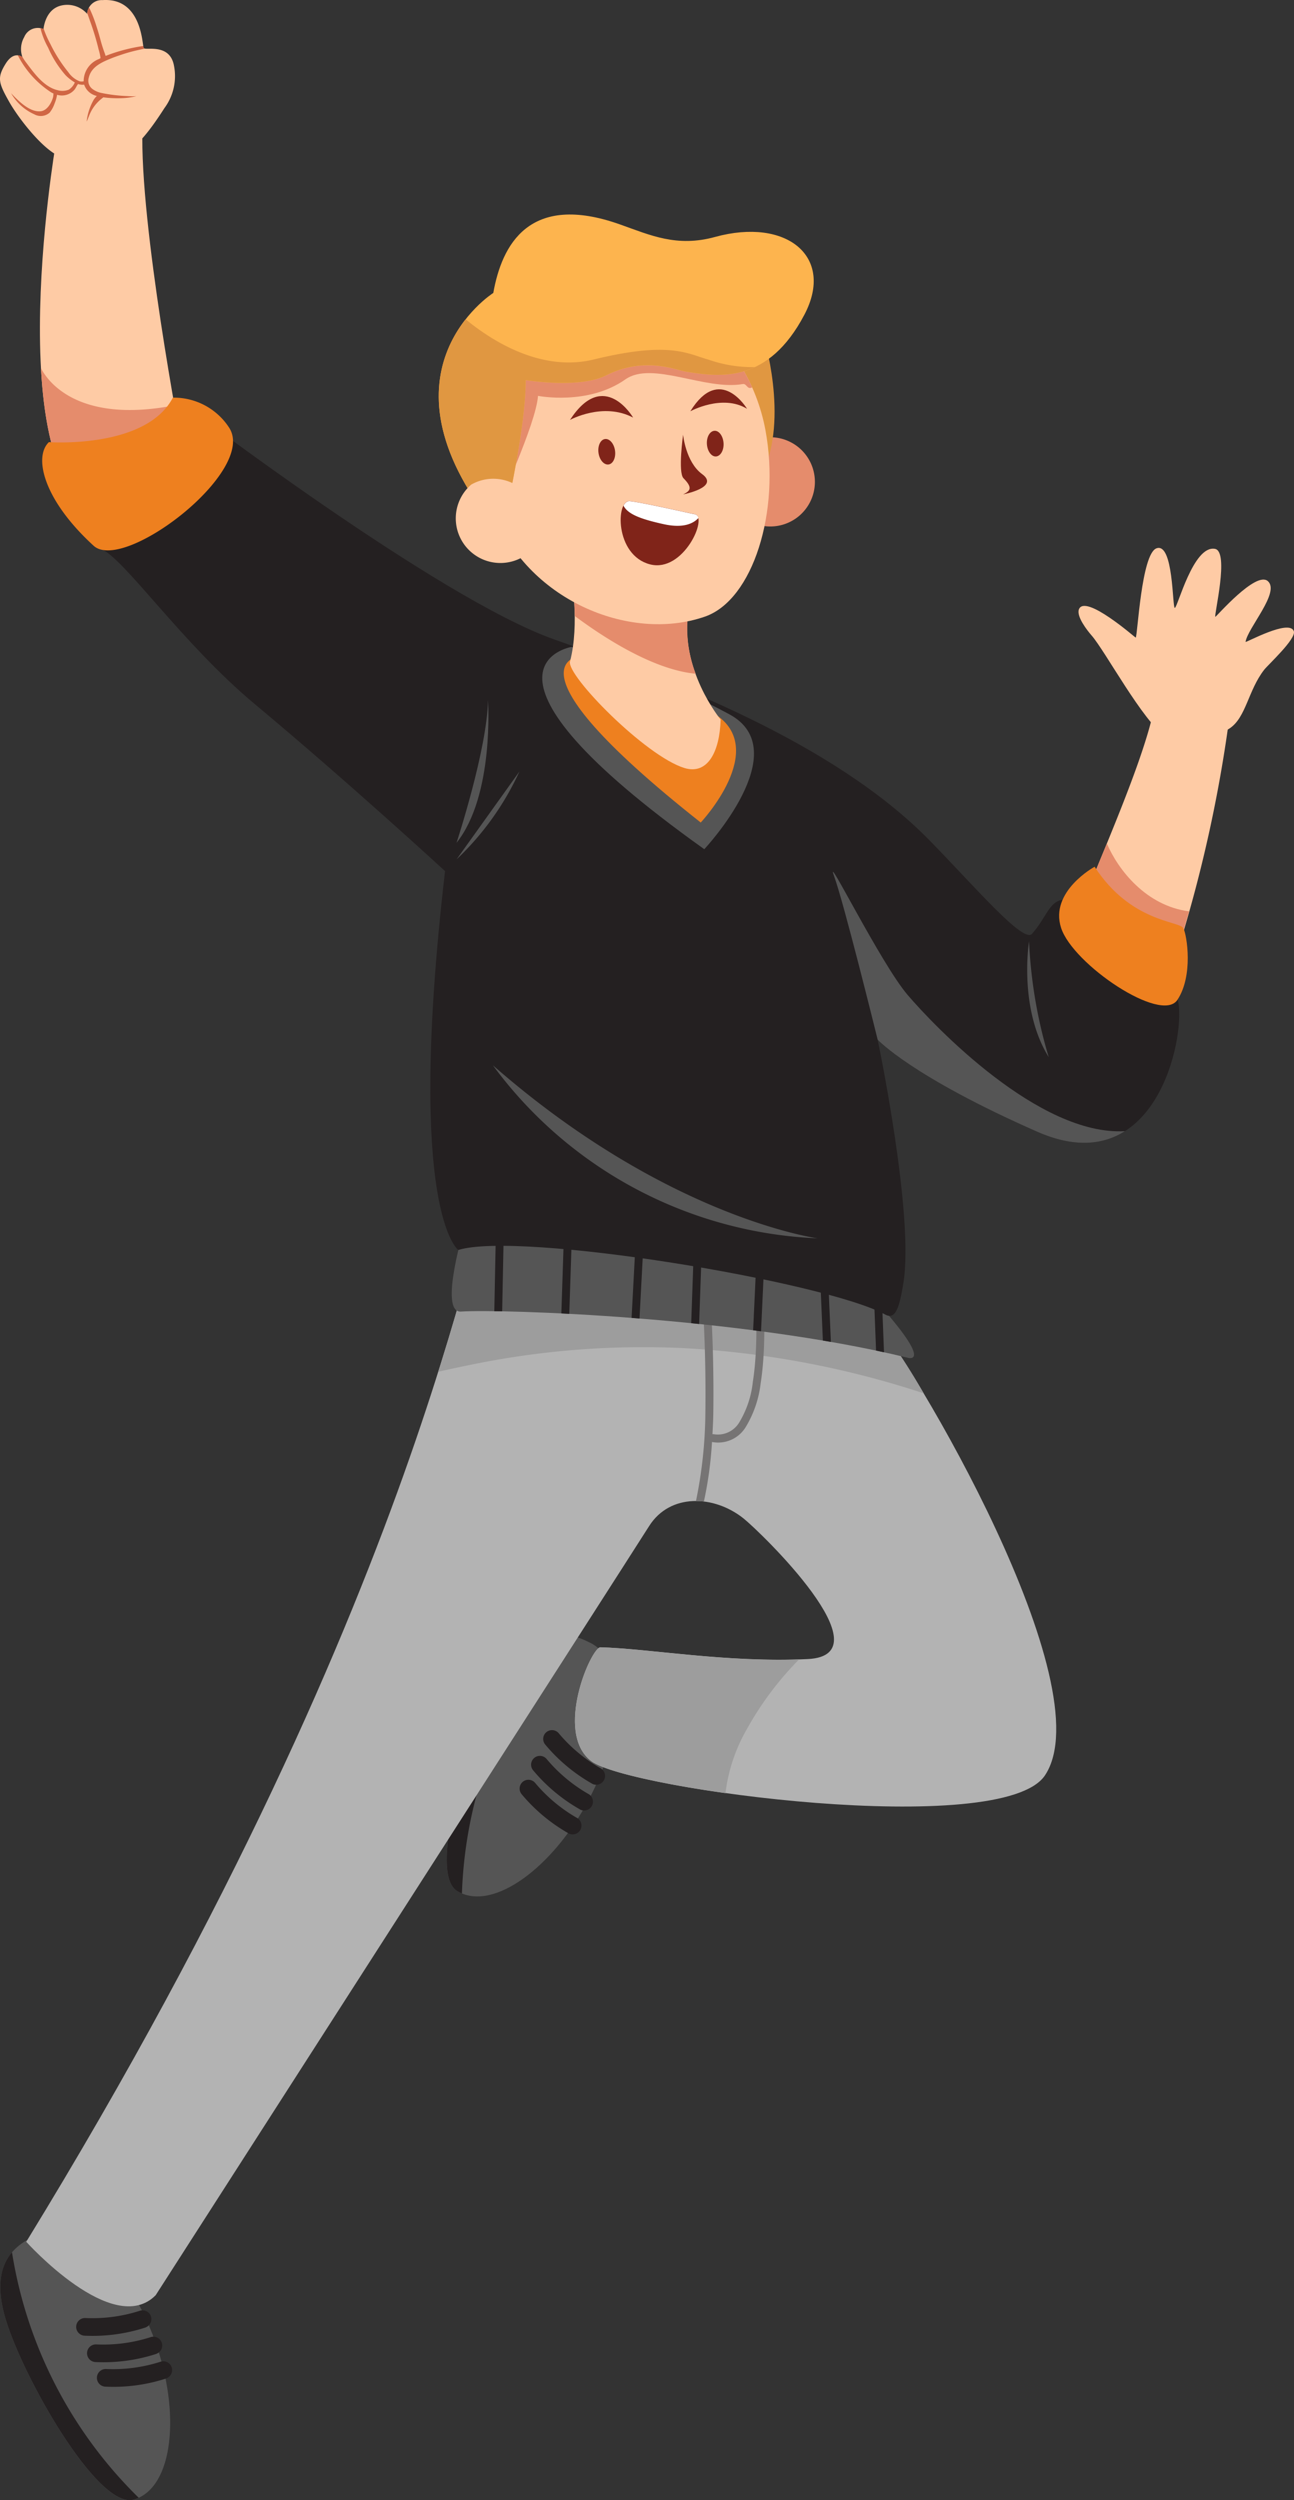 <svg xmlns="http://www.w3.org/2000/svg" xmlns:xlink="http://www.w3.org/1999/xlink" width="167.868" height="324.286" viewBox="0 0 167.868 324.286">
  <rect x="0" y="0" width="167.868" height="324.286" fill="#333333" stroke="none"/>
  <defs>
    <clipPath id="clip-path">
      <path id="Caminho_111402" data-name="Caminho 111402" d="M60.34,158.82s-3.53,11.49-.54,11.29c5.24-.35,36.06.67,57.84,5.96,0,0,3.52,1.24-3.12-6.35S65.38,155.6,60.34,158.81h0Z" fill="none"/>
    </clipPath>
  </defs>
  <g id="confirmacao" transform="translate(0.005 0.004)">
    <g id="Grupo_28483" data-name="Grupo 28483">
      <g id="Grupo_28468" data-name="Grupo 28468">
        <g id="Grupo_28464" data-name="Grupo 28464">
          <path id="Caminho_111373" data-name="Caminho 111373" d="M76.62,213.1c-4.77-2.5-8.45-.82-11.52,4.58-4.1,7.21-9.81,25.22-5.76,27.61,4.63,2.74,12.46-3.16,17.05-11.9s5-17.79.24-20.29h0Z" fill="#555"/>
          <path id="Caminho_111374" data-name="Caminho 111374" d="M72.34,211.97c-2.79.1-5.16,2.05-7.24,5.71-4.1,7.21-9.81,25.22-5.76,27.61a4.481,4.481,0,0,0,.58.29,57,57,0,0,1,12.42-33.62h0Z" fill="#242021"/>
          <g id="Grupo_28463" data-name="Grupo 28463">
            <path id="Caminho_111375" data-name="Caminho 111375" d="M76.82,231.35a22.136,22.136,0,0,1-6.1-5.09,1.142,1.142,0,0,1,1.73-1.49,20.15,20.15,0,0,0,5.4,4.54,1.145,1.145,0,1,1-1.04,2.04Z" fill="#242021"/>
            <path id="Caminho_111376" data-name="Caminho 111376" d="M75.25,234.69a22.136,22.136,0,0,1-6.1-5.09,1.142,1.142,0,0,1,1.73-1.49,20.15,20.15,0,0,0,5.4,4.54,1.145,1.145,0,1,1-1.04,2.04Z" fill="#242021"/>
            <path id="Caminho_111377" data-name="Caminho 111377" d="M73.76,237.79a22.136,22.136,0,0,1-6.1-5.09,1.142,1.142,0,0,1,1.73-1.49,20.15,20.15,0,0,0,5.4,4.54,1.145,1.145,0,1,1-1.04,2.04Z" fill="#242021"/>
          </g>
        </g>
        <g id="Grupo_28466" data-name="Grupo 28466">
          <path id="Caminho_111378" data-name="Caminho 111378" d="M5.28,289.72c-5.06,1.83-6.3,5.68-4.39,11.6,2.56,7.89,12,24.26,16.49,22.88,5.15-1.58,6.07-11.33,2.71-20.61S10.33,287.9,5.27,289.73h0Z" fill="#555"/>
          <path id="Caminho_111379" data-name="Caminho 111379" d="M1.56,292.11c-1.81,2.13-1.97,5.19-.67,9.2,2.56,7.89,12,24.26,16.49,22.88a4.489,4.489,0,0,0,.61-.23A57.051,57.051,0,0,1,1.55,292.11h0Z" fill="#242021"/>
          <g id="Grupo_28465" data-name="Grupo 28465">
            <path id="Caminho_111380" data-name="Caminho 111380" d="M18.89,301.87a22.131,22.131,0,0,1-7.87,1.07,1.146,1.146,0,1,1,.07-2.29,20.135,20.135,0,0,0,7-.93,1.142,1.142,0,0,1,.8,2.14h0Z" fill="#242021"/>
            <path id="Caminho_111381" data-name="Caminho 111381" d="M20.3,305.29a22.131,22.131,0,0,1-7.87,1.07,1.146,1.146,0,1,1,.07-2.29,20.135,20.135,0,0,0,7-.93,1.142,1.142,0,0,1,.8,2.14h0Z" fill="#242021"/>
            <path id="Caminho_111382" data-name="Caminho 111382" d="M21.58,308.48a22.131,22.131,0,0,1-7.87,1.07,1.146,1.146,0,1,1,.07-2.29,20.135,20.135,0,0,0,7-.93,1.142,1.142,0,0,1,.8,2.14h0Z" fill="#242021"/>
          </g>
        </g>
        <g id="Grupo_28467" data-name="Grupo 28467">
          <path id="Caminho_111383" data-name="Caminho 111383" d="M64.89,152.6c-3.48,1.34-7.4,49.94-61.49,138.16,0,0,11.25,12.53,16.79,6.93,0,0,61.58-95.9,64.01-99.75,2.72-4.31,8.45-4.03,12.24-1.01,2.19,1.74,18.76,17.75,8.33,18.25s-20.48-1.35-26.88-1.53c-1.19-.03-6.05,11.05-1.2,14.76s53.35,10.15,58.87,1.85c7.65-11.5-16.98-53.5-23.07-60.44s-44.12-18.57-47.6-17.23Z" fill="#b3b3b3"/>
          <path id="Caminho_111384" data-name="Caminho 111384" d="M56.85,177.92c5.1-16.15,6.61-24.77,8.04-25.32,3.48-1.34,41.5,10.3,47.6,17.23a87.4,87.4,0,0,1,7.33,10.88,119.632,119.632,0,0,0-31.55-5.88,110.9,110.9,0,0,0-27.5,2.24c-1.31.27-2.62.54-3.92.85h0Z" fill="#9d9d9d"/>
          <path id="Caminho_111385" data-name="Caminho 111385" d="M90.31,159.01c.36.13.72.25,1.07.38a194.707,194.707,0,0,1,1.15,24.01c-.02.88-.06,1.75-.11,2.61h.14a3.238,3.238,0,0,0,3.31-1.48,12.768,12.768,0,0,0,1.79-5.32c.78-4.98.46-11.71-.11-17.48.36.14.72.29,1.07.43.54,5.74.83,12.31.06,17.21a14.08,14.08,0,0,1-1.97,5.76,4.19,4.19,0,0,1-4.31,1.9h-.04a50.057,50.057,0,0,1-1.05,7.72,8.9,8.9,0,0,0-1.03-.06,58.358,58.358,0,0,0,1.22-11.31,194.783,194.783,0,0,0-1.2-24.36Z" fill="#767474"/>
          <path id="Caminho_111386" data-name="Caminho 111386" d="M94.1,232.57c-8.67-1.22-15.71-2.85-17.4-4.15-4.85-3.71,0-14.8,1.2-14.76,6.18.17,15.74,1.9,25.76,1.57-.25.24-.49.49-.73.75a41.25,41.25,0,0,0-6.04,8.28,21.837,21.837,0,0,0-2.78,8.32h0Z" fill="#9d9d9d"/>
        </g>
      </g>
      <g id="Grupo_28469" data-name="Grupo 28469">
        <path id="Caminho_111387" data-name="Caminho 111387" d="M139.78,119.28c.2-2.26,9.85-22.45,10.16-29.23l9.42,3.89a180.976,180.976,0,0,1-8.91,36.26s-10.86-8.66-10.66-10.92Z" fill="#fecba5"/>
        <path id="Caminho_111388" data-name="Caminho 111388" d="M143.58,109.39c1.47,3.44,5.11,8.1,10.67,8.81-1.17,4.09-2.45,8.07-3.81,12,0,0-10.86-8.66-10.66-10.92.08-.94,1.8-4.99,3.81-9.89Z" fill="#e58c6c"/>
        <path id="Caminho_111389" data-name="Caminho 111389" d="M159.54,94.45c-2.13,1.45-5.99,2.67-8.31,1.11-2.99-2.01-7.85-11.12-9.63-13.15-.55-.63-1.99-2.46-1.64-3.38.8-2.07,7.34,3.7,7.37,3.67.24-.23.73-10.84,2.68-11.58,2.24-.85,2.06,7.74,2.39,7.72.36-.02,2.39-8.15,5.2-7.66,1.92.33-.15,8.7.06,8.82.08.05,5.26-6,6.81-4.63,1.63,1.44-2.63,6.08-2.89,7.88-.02.16,5.68-3.01,6.26-1.39.35.98-3.33,4.34-3.85,5.01-2.08,2.68-2.33,6.14-4.46,7.59h0Z" fill="#fecba5"/>
      </g>
      <g id="Grupo_28471" data-name="Grupo 28471">
        <path id="Caminho_111390" data-name="Caminho 111390" d="M23.53,57.53s-5.46-28.49-5.05-40.82L7.23,18.62S-.86,65.7,15.06,67.48c13.33,1.48,8.02-12.13,8.47-9.95h0Z" fill="#fecba5"/>
        <path id="Caminho_111391" data-name="Caminho 111391" d="M5.31,47.75c.71,1.41,4.52,7.31,17.32,4.82.48,2.71.82,4.53.89,4.89a.2.2,0,0,0,.01.07v-.07c-.33-1.81,4.72,11.48-8.47,10.02-6.77-.75-9.2-9.69-9.75-19.72h0Z" fill="#e58c6c"/>
        <g id="Grupo_28470" data-name="Grupo 28470">
          <path id="Caminho_111392" data-name="Caminho 111392" d="M16.75,19.44c.97-.57,2.33-1.91,4.58-5.43a6.959,6.959,0,0,0,1.24-5.47c-.53-3-3.73-1.96-3.93-2.31-.2-.32-.18-6.57-5.35-6.22A1.887,1.887,0,0,0,11.3,1.79,3.431,3.431,0,0,0,7.87.73c-2.06.54-2.23,3.04-2.23,3.04A1.9,1.9,0,0,0,3.14,4.8a3.111,3.111,0,0,0-.23,2.62S1.84,6.47.72,8.27c-1.13,1.82-.91,2.49.46,4.92,1.26,2.23,4.38,6.19,6.54,7.08,3.76,1.56,6.35.72,9.03-.85Z" fill="#fecba5"/>
          <path id="Caminho_111393" data-name="Caminho 111393" d="M13.69,7.25a22.169,22.169,0,0,1,4.89-1.29,1.1,1.1,0,0,0,.06.28.176.176,0,0,0,.13.06c-.52.11-1.14.25-1.42.32-.51.13-1.01.27-1.51.44-.42.14-.84.28-1.25.44-1.27.51-2.75,1.1-3.08,2.58a1.336,1.336,0,0,0,.44,1.43,2.958,2.958,0,0,0,1.24.55,20.739,20.739,0,0,0,3.33.4,9.136,9.136,0,0,0,1.17.01,9.475,9.475,0,0,1-1.66.25,14.351,14.351,0,0,1-2.63-.1c-.09.07-.17.13-.19.15a5.143,5.143,0,0,0-1.62,2.15c-.11.26-.37.96-.35.79a7.353,7.353,0,0,1,.92-2.79,2.91,2.91,0,0,1,.4-.48,2.228,2.228,0,0,1-1.65-1.47,1.35,1.35,0,0,1-.45,0,1.474,1.474,0,0,1-.35-.08c-.04.09-.13.19-.19.31a3.642,3.642,0,0,1-.23.39,2.158,2.158,0,0,1-2.29.7,5.052,5.052,0,0,1-.33,1.15,3.917,3.917,0,0,1-.64,1.17,1.731,1.731,0,0,1-1.99.21,6.539,6.539,0,0,1-3-2.72c0-.01-.02-.02-.03-.03h.02a.049.049,0,0,0,.01.03c.21.21.41.43.62.63.78.76,2.01,1.82,3.2,1.7.85-.08,1.42-1.1,1.62-1.83a2.52,2.52,0,0,0,.05-.48,2.313,2.313,0,0,1-.35-.18A12.485,12.485,0,0,1,2.3,7.16a1.164,1.164,0,0,1,.6.22,7.853,7.853,0,0,0,.54.8c1.02,1.36,2.28,3.1,4.02,3.51a2.243,2.243,0,0,0,1.47-.07,2.1,2.1,0,0,0,.67-.72,2.236,2.236,0,0,0,.1-.21,5.816,5.816,0,0,1-1.2-.94A13.719,13.719,0,0,1,6.23,6.16a9.94,9.94,0,0,1-.99-2.52,1.548,1.548,0,0,1,.41.12V3.69c.01.04.03.09.04.13a13.44,13.44,0,0,0,.85,1.9A18.721,18.721,0,0,0,8.86,9.36a3.231,3.231,0,0,0,1.46,1.18,1.185,1.185,0,0,0,.53,0v-.12a3.083,3.083,0,0,1,1.96-2.76c.08-.04.15-.08.23-.12a7.347,7.347,0,0,0-.25-1.13,34.8,34.8,0,0,0-1.04-3.48c-.15-.41-.29-.83-.44-1.24a1.9,1.9,0,0,1,.23-.74,16.972,16.972,0,0,1,1,2.56c.21.62.38,1.25.55,1.88.14.5.3.99.48,1.48.04.1.08.23.12.36h0Z" fill="#d06644"/>
        </g>
      </g>
      <g id="Grupo_28476" data-name="Grupo 28476">
        <path id="Caminho_111394" data-name="Caminho 111394" d="M60.34,158.82s-3.53,11.49-.54,11.29c5.24-.35,36.06.67,57.84,5.96,0,0,3.52,1.24-3.12-6.35S65.38,155.6,60.34,158.81h0Z" fill="#555"/>
        <g id="Grupo_28473" data-name="Grupo 28473" clip-path="url(#clip-path)">
          <g id="Grupo_28472" data-name="Grupo 28472">
            <path id="Caminho_111395" data-name="Caminho 111395" d="M64.34,159.08l-.28,13.97a.51.51,0,1,0,1.02.02l.28-13.98a.51.51,0,1,0-1.02-.02Z" fill="#242021"/>
            <path id="Caminho_111396" data-name="Caminho 111396" d="M73.14,160.55l-.46,13.97a.515.515,0,1,0,1.03.03l.46-13.97a.515.515,0,1,0-1.03-.03Z" fill="#242021"/>
            <path id="Caminho_111397" data-name="Caminho 111397" d="M82.48,160.54l-.74,13.96a.516.516,0,1,0,1.03.05l.74-13.96a.516.516,0,1,0-1.03-.05Z" fill="#242021"/>
            <path id="Caminho_111398" data-name="Caminho 111398" d="M90,162.05l-.49,13.97a.515.515,0,0,0,1.03.03l.49-13.97a.515.515,0,1,0-1.03-.03Z" fill="#242021"/>
            <path id="Caminho_111399" data-name="Caminho 111399" d="M98.18,162.16l-.65,13.96a.516.516,0,1,0,1.03.05l.65-13.96a.516.516,0,1,0-1.03-.05Z" fill="#242021"/>
            <path id="Caminho_111400" data-name="Caminho 111400" d="M106.31,163.74l.6,13.96a.516.516,0,1,0,1.03-.05l-.6-13.96a.516.516,0,1,0-1.03.05Z" fill="#242021"/>
            <path id="Caminho_111401" data-name="Caminho 111401" d="M113.33,167.02l.54,13.97a.513.513,0,0,0,.53.49.506.506,0,0,0,.49-.53l-.54-13.97a.51.51,0,1,0-1.02.04Z" fill="#242021"/>
          </g>
        </g>
        <g id="Grupo_28475" data-name="Grupo 28475">
          <path id="Caminho_111403" data-name="Caminho 111403" d="M23.49,52.18s33.19,25.37,48.4,30.75c14.65,5.18,36.12,13.19,48.75,26.12,5.89,6.03,12.11,13.33,13.23,12.07,1.72-1.94,2.13-3.79,3.53-4.32,3.08-1.18,15.02,7.66,15.54,13.82.48,5.73-3.78,22.6-18.42,16.15-16.34-7.2-20.67-11.94-20.67-11.94s4.8,22.85,3.33,31.64c-.49,2.96-.97,4.77-2.34,4.03-7.89-4.29-47.41-10.85-55.39-8.38,0,0-6.86-4.79-1.72-49.14,0,0-12.39-11.41-24.68-21.66C23.47,83.33,16.06,72.3,12.99,71.13s4.42-14.62,10.5-18.95h0Z" fill="#242021"/>
          <path id="Caminho_111404" data-name="Caminho 111404" d="M6.35,57.34s12.59.91,16.07-5.77a8.552,8.552,0,0,1,7.31,3.91c3.62,5.61-13.68,18.87-17.59,15.3-6.55-5.99-7.8-11.54-5.8-13.44h0Z" fill="#ee801f"/>
          <path id="Caminho_111405" data-name="Caminho 111405" d="M142,112.41s-5.89,3.21-4.35,7.94,13,12.45,15.08,9.34,1.26-8.37.78-9.31-6.83-.73-11.52-7.98h0Z" fill="#ee801f"/>
          <g id="Grupo_28474" data-name="Grupo 28474">
            <path id="Caminho_111406" data-name="Caminho 111406" d="M133.49,122.1s-1.39,8.66,2.55,15a61.684,61.684,0,0,1-2.55-15Z" fill="#555"/>
            <path id="Caminho_111407" data-name="Caminho 111407" d="M113.85,134.83c-.29-1.16-4.38-17.72-5.65-21.2-1.32-3.61,6.07,11.35,9.53,15.4s17.05,18.32,28.2,17.68c-2.78,1.77-6.52,2.22-11.41.06-16.24-7.15-20.61-11.87-20.67-11.93Z" fill="#555"/>
            <path id="Caminho_111408" data-name="Caminho 111408" d="M63.94,138.17a55.175,55.175,0,0,0,42.13,22.44S86.61,158.01,63.94,138.17Z" fill="#555"/>
            <path id="Caminho_111409" data-name="Caminho 111409" d="M59.23,111.45a36.735,36.735,0,0,0,8.15-11.39l-8.15,11.39Z" fill="#555"/>
            <path id="Caminho_111410" data-name="Caminho 111410" d="M63.3,90.8s.85,12.35-4.08,18.51c0,0,3.99-12.16,4.08-18.51Z" fill="#555"/>
          </g>
        </g>
      </g>
      <g id="Grupo_28477" data-name="Grupo 28477">
        <path id="Caminho_111411" data-name="Caminho 111411" d="M74.14,83.9s-15.86,2.64,17.22,26.24c0,0,12.02-12.81,3.23-17.51-12.37-6.62-20.45-8.72-20.45-8.72Z" fill="#555"/>
        <path id="Caminho_111412" data-name="Caminho 111412" d="M75.65,85s-11.69.4,15.25,21.68c0,0,8.94-9.51,1.84-14.07C82.79,86.21,75.65,85,75.65,85Z" fill="#ee801f"/>
        <path id="Caminho_111413" data-name="Caminho 111413" d="M74.09,74.55s1.14,6.35-.15,11.25c-.47,1.8,9.8,12.27,14.85,13.81,3.03.92,4.58-2.16,4.69-6.29,0,0-5.45-6.61-4.16-14.2.85-5.03-15.23-4.56-15.23-4.56h0Z" fill="#fecba5"/>
        <path id="Caminho_111414" data-name="Caminho 111414" d="M74.56,79.9a37.181,37.181,0,0,0-.46-5.35s16.08-.46,15.23,4.56a16.314,16.314,0,0,0,.91,8.27c-5.58-.52-12.13-4.84-15.67-7.48Z" fill="#e58c6c"/>
      </g>
      <g id="Grupo_28482" data-name="Grupo 28482">
        <path id="Caminho_111415" data-name="Caminho 111415" d="M100.08,56.71a5.787,5.787,0,1,1-5.9,5.07A5.512,5.512,0,0,1,100.08,56.71Z" fill="#e58c6c"/>
        <path id="Caminho_111416" data-name="Caminho 111416" d="M99.03,43.54s3.34,10.72-.12,17.81-9.08-8.51-9.08-8.51l-3.96-7.01,13.16-2.29h0Z" fill="#e09741"/>
        <g id="Grupo_28478" data-name="Grupo 28478">
          <path id="Caminho_111417" data-name="Caminho 111417" d="M75.99,37.44c10.11-2.49,21.07,6.34,23.3,18.32,1.97,10.59-1.62,22.05-7.84,24.21-9.83,3.42-23.25-2.25-27.48-13.78-4.19-11.44,1.91-26.26,12.02-28.75Z" fill="#fecba5"/>
          <path id="Caminho_111418" data-name="Caminho 111418" d="M63.72,65.44c-3.67-11.33,2.39-25.56,12.27-28,8.48-2.09,17.55,3.78,21.58,12.8-.68.34-.67-.53-1.23-.43-4.9.85-11.76-3.04-15.21-.61-4.87,3.43-11.34,2.14-11.34,2.14-.25,3.63-5.28,14.43-5.28,14.43s-.29-.1-.79-.33h0Z" fill="#e58c6c"/>
        </g>
        <g id="Grupo_28479" data-name="Grupo 28479">
          <path id="Caminho_111419" data-name="Caminho 111419" d="M65.02,69.36s3.2-13.35,3.17-20.06c0,0,6.92,1.14,10.41-.6,5.02-2.51,8.92-.73,10.42-.49,4.42.72,10.64,1.52,15.33-7.4,3.96-7.54-2.32-12.63-11.6-10.08-4.94,1.36-8.37-.22-12.31-1.62-11.84-4.21-15.35,2.7-16.45,8.88,0,0-16.59,10.5,1.04,31.37Z" fill="#fdb44e"/>
          <path id="Caminho_111420" data-name="Caminho 111420" d="M60.39,41.4c3.28,2.7,9.74,6.91,16.64,5.22,9.91-2.42,12.19-.72,14.9.03a17.238,17.238,0,0,0,5.98.96c-3.14,1.46-6.32,1.01-8.89.59-1.5-.24-5.4-2.02-10.42.49-3.49,1.74-10.41.6-10.41.6.03,6.71-3.17,20.06-3.17,20.06-11.82-14-8.25-23.33-4.62-27.95h0Z" fill="#e09741"/>
        </g>
        <path id="Caminho_111421" data-name="Caminho 111421" d="M61.16,62.83a5.785,5.785,0,0,1,6.58,9.45,5.789,5.789,0,0,1-6.58-9.46Z" fill="#fecba5"/>
        <g id="Grupo_28481" data-name="Grupo 28481">
          <path id="Caminho_111422" data-name="Caminho 111422" d="M78.47,56.94c-.59.09-.96.9-.83,1.81s.72,1.58,1.31,1.49.96-.9.83-1.81-.72-1.58-1.31-1.49Z" fill="#802419"/>
          <path id="Caminho_111423" data-name="Caminho 111423" d="M92.68,55.87c-.6.04-1.04.81-.98,1.73s.59,1.64,1.18,1.6,1.04-.81.98-1.73S93.27,55.83,92.68,55.87Z" fill="#802419"/>
          <path id="Caminho_111424" data-name="Caminho 111424" d="M82.13,54.16s-3.78-6.49-8.19.3C73.94,54.46,78.23,52.1,82.13,54.16Z" fill="#802419"/>
          <path id="Caminho_111425" data-name="Caminho 111425" d="M96.91,53.02s-3.52-5.9-7.36.32C89.55,53.34,93.7,51.06,96.91,53.02Z" fill="#802419"/>
          <path id="Caminho_111426" data-name="Caminho 111426" d="M88.61,56.38s-.68,4.89.05,5.64c1.21,1.23.92,1.64-.04,2.1,0,0,4.81-.92,2.45-2.64-2.12-1.55-2.46-5.11-2.46-5.11h0Z" fill="#802419"/>
          <g id="Grupo_28480" data-name="Grupo 28480">
            <path id="Caminho_111427" data-name="Caminho 111427" d="M90.13,66.69c-1.34-.27-6.61-1.48-8.42-1.7-1.83-.22-2,7.03,2.63,8.21C88.66,74.3,91.9,67.05,90.13,66.69Z" fill="#802419"/>
            <path id="Caminho_111428" data-name="Caminho 111428" d="M90.59,67.19a.576.576,0,0,0-.45-.49c-1.34-.27-6.61-1.48-8.42-1.7-.35-.04-.64.19-.84.59.55,1.03,1.99,1.69,5.25,2.4,2.53.55,3.82-.1,4.46-.8Z" fill="#fff"/>
          </g>
        </g>
      </g>
    </g>
  </g>
</svg>
